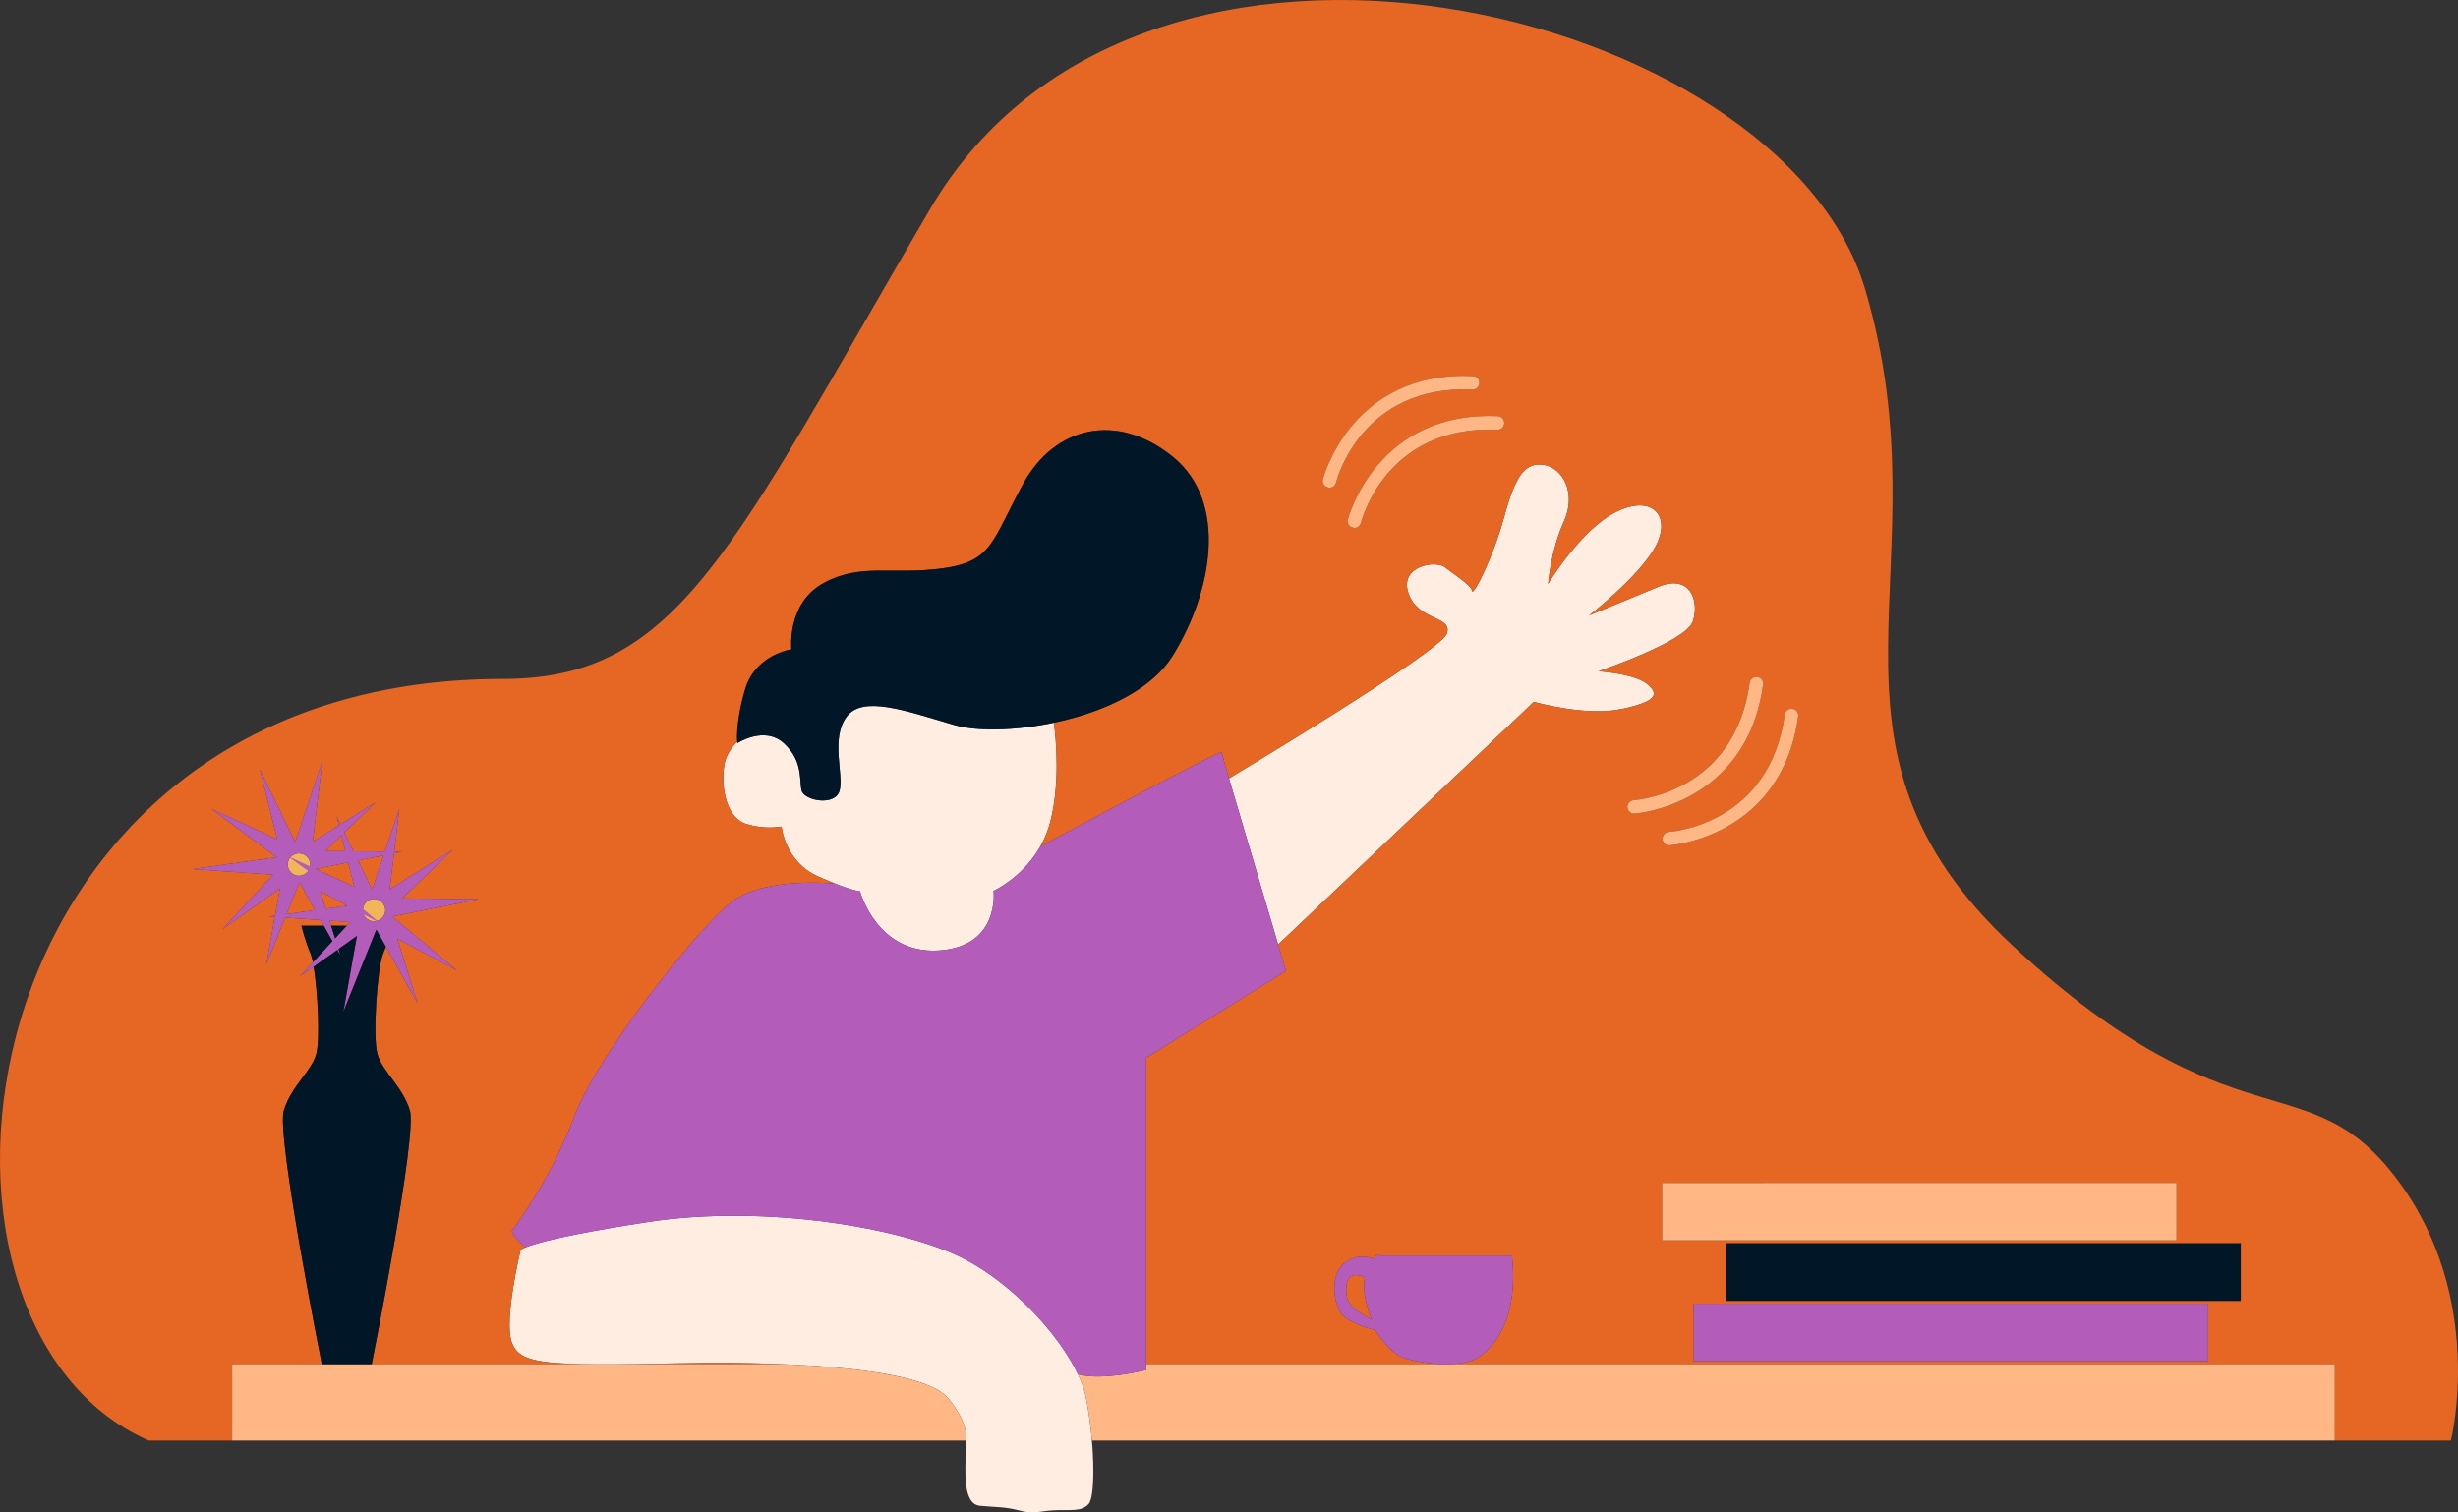 <svg xmlns="http://www.w3.org/2000/svg" xmlns:xlink="http://www.w3.org/1999/xlink" version="1.1" id="Layer_1" x="0px" y="0px" enable-background="new 0 0 595.28 595.28" xml:space="preserve" viewBox="57.37 159.86 498.71 306.9">
<rect x="57.37" y="159.86" width="498.71" height="306.9" fill="#333333" stroke="none"/>
<path id="color_x5F_6" fill="#F2B559" d="M120.315,335.297c0,1.247-1.021,2.268-2.296,2.268c-1.247,0-2.268-1.021-2.268-2.268  c0-1.248,1.02-2.268,2.268-2.268C119.294,333.029,120.315,334.049,120.315,335.297L120.315,335.297z M133.411,342.27L133.411,342.27  c-1.247-0.085-2.324,0.85-2.409,2.126c-0.113,1.247,0.85,2.324,2.098,2.409s2.353-0.85,2.438-2.098  C135.622,343.46,134.687,342.355,133.411,342.27L133.411,342.27z"/>
<path id="color_x5F_5" fill="#ffede1" d="M204.305,315.228c0.283-1.956,1.389-3.6,2.636-4.876c0,0.199,0.028,0.312,0.028,0.312  s5.471-3.6,9.439,0c3.94,3.6,3.09,7.568,3.6,9.609c0.51,2.069,6.86,3.26,7.71,0c0.879-3.26-1.871-10.46,1.389-14.938  c3.26-4.45,11.849-1.304,21.798,1.616c4.479,1.332,12.302,1.247,20.296-0.454c0.454,3.515,1.276,12.359-0.737,20.126  c-2.58,9.978-11.509,14.003-11.509,14.003s1.389,11.31-11.14,12.104c-12.529,0.766-15.959-12.019-15.959-12.019  s-1.729,0-8.504-3.005s-7.398-10.12-7.398-10.12s-3.345,0.68-7.2-0.539C204.901,325.857,203.597,320.018,204.305,315.228  L204.305,315.228z M393.887,278.916L393.887,278.916c-6.435,2.665-14.088,5.811-14.088,5.811s10.063-7.795,13.408-13.89  s-0.397-10.687-7.682-7.229c-7.285,3.43-14.06,14.74-14.06,14.74s0.539-6.803,3.203-12.643c2.636-5.839-0.255-10.914-4.054-11.509  c-3.77-0.595-5.754,2.069-8.05,10.545c-2.324,8.504-6.35,16.243-6.52,15.024c-0.17-1.191-3.713-3.345-5.499-4.791  c-1.814-1.474-9.354-0.34-7.398,5.301c1.984,5.669,8.844,4.479,7.824,8.079s-44.249,29.452-44.249,29.452l9.978,33.704  l51.874-49.238c0,0,10.375,3.005,17.745,1.474c7.398-1.559,7.739-3.09,5.159-5.159c-2.58-2.041-9.779-2.523-9.779-2.523  s17.773-5.981,19.134-10.12C402.22,281.835,400.321,276.251,393.887,278.916L393.887,278.916z M252.778,415.205L252.778,415.205  c-11.934-6.094-39.997-11.083-64.006-7.37c-24.038,3.685-25.767,5.641-25.767,5.641s-3.515,14.428-1.758,18.879  c1.758,4.479,6.917,4.649,34.044,4.139s50.117,1.531,54.567,7.2c4.479,5.669,3.43,7.909,3.43,11.168c0,3.26-0.68,10.205,2.92,10.545  c3.628,0.34,4.904,0.17,7.909,0.936c3.005,0.794,3.43,0.255,6.69,0s6.009,0.454,7.483-1.36c1.446-1.814,1.106-13.295-0.624-21.714  C275.965,434.85,264.712,421.3,252.778,415.205L252.778,415.205z"/>
<path id="color_x5F_4" fill="#e66724" d="M217.361,436.716c-0.255-0.012-0.51-0.023-0.766-0.034  C216.852,436.693,217.106,436.704,217.361,436.716z M216.125,436.664c-6.452-0.257-13.489-0.308-20.834-0.17  c-4.042,0.076-7.586,0.136-10.714,0.17H216.125z M115.525,345.36l5.754-0.822l-3.146-5.641L115.525,345.36z M127.855,343.63  l-5.499-2.948l1.105,3.572L127.855,343.63z M127.997,334.871l-6.576,1.304l7.823,3.6L127.997,334.871z M127.715,347.712l0.679-0.736  l-4.167-0.284l0.324,1.02h2.398H127.715z M206.971,310.663c0,0-0.014-0.102-0.028-0.284c0.003,0.178,0.026,0.286,0.026,0.286  S206.971,310.663,206.971,310.663z M334.274,419.287c0,0-0.454-0.765-2.041-0.68c-1.559,0.085-2.013,2.268-1.559,4.592  c0.454,2.353,4.932,4.337,4.932,4.337S333.537,422.348,334.274,419.287z M554.639,452.169h-23.555v-15.505H289.911v-62.135  l28.375-17.632c0,0-7.909-26.513-11.407-38.562l9.821,33.175l51.874-49.238c0,0,10.375,3.005,17.745,1.474  c7.398-1.559,7.739-3.09,5.159-5.159c-2.58-2.041-9.779-2.523-9.779-2.523s17.773-5.981,19.134-10.12  c1.387-4.109-0.512-9.693-6.946-7.028c-6.435,2.665-14.088,5.811-14.088,5.811s10.063-7.795,13.408-13.89  c3.345-6.095-0.397-10.687-7.682-7.229c-7.285,3.43-14.06,14.74-14.06,14.74s0.539-6.803,3.203-12.643  c2.636-5.839-0.255-10.914-4.054-11.509c-3.77-0.595-5.754,2.069-8.05,10.545c-2.324,8.504-6.35,16.243-6.52,15.024  c-0.17-1.191-3.713-3.345-5.499-4.791c-1.814-1.474-9.354-0.34-7.398,5.301c1.984,5.669,8.844,4.479,7.824,8.079  c-1.019,3.595-44.129,29.38-44.246,29.45c-0.904-3.121-1.478-5.156-1.478-5.298c0-0.68-36.794,19.106-36.794,19.107  c-0.265,0.467-0.545,0.909-0.832,1.337c1.181-1.766,2.206-3.864,2.843-6.327c2.012-7.763,1.192-16.602,0.738-20.12  c9.731-2.051,19.689-6.468,24.096-13.585c8.022-12.925,11.34-31.24,0.001-40.395c-11.339-9.155-23.925-6.179-30.331,5.5  s-6.179,15.789-16.469,17.178c-10.29,1.361-16.47-1.162-24.038,2.977c-7.54,4.11-6.52,13.436-6.52,13.436s-0.368,0.057-0.992,0.227  c-2.069,0.567-6.86,2.438-8.447,8.022c-1.724,5.998-1.638,9.488-1.562,10.49c-1.247,1.276-2.353,2.92-2.635,4.875  c-0.708,4.79,0.596,10.629,4.449,11.819c3.855,1.219,7.2,0.539,7.2,0.539s0.623,7.115,7.398,10.12  c1.333,0.591,2.464,1.063,3.432,1.444c-0.582-0.057-14.595-1.361-21.09,3.801c-6.633,5.244-27.014,30.642-31.805,43.483  c-4.819,12.813-11.679,21.742-12.586,23.103c-0.31,0.453,0.903,1.808,2.653,3.447c-0.8,0.326-0.951,0.492-0.951,0.492  s-3.515,14.428-1.758,18.879c1.217,3.1,4.068,4.135,14.697,4.31c-0.041,0-0.086-0.001-0.127-0.001h-71.348v15.505H87.574  c-54-23.471-38.834-154.545,71.887-154.545c35.773,0,46.403-26.588,86.627-95.357c42.832-73.247,172.687-40.848,189.666,16.158  c16.98,57.032-14.57,92.211,30.331,133.653s59.443,22.847,77.641,47.083C561.924,423.398,554.639,452.169,554.639,452.169z   M136.983,345.842l17.603-3.515l-15.619-0.168l10.261-9.864l-12.784,7.994l0.879-7.257l1.644-0.34h-1.616l1.049-8.759l-2.948,8.731  l-6.35-0.057l-1.871-3.827l6.378-6.123l-7.172,4.479l-0.765-1.616l0.454,1.843l-5.301,3.288l1.956-16.356l-5.528,16.441l-7.2-14.854  l3.572,14.287l-13.351-6.18l13.238,9.836l-17.178,2.381l16.441,1.134l-10.233,11.055l11.622-8.249l-0.992,5.527l-1.219,0.17  l1.162,0.085l-1.701,9.609l3.798-9.468l7.2,0.482l0.653,1.161h-4.535c0,0,0.709,2.977,1.871,5.698  c0.156,0.373,0.308,0.965,0.454,1.708l-2.695,2.913l2.855-2.02c0.823,5.041,1.325,14.824,0.52,17.723  c-0.992,3.572-5.017,6.435-6.576,11.424c-1.587,5.017,7.71,51.505,7.71,51.505h4.28h1.587h4.252c0,0,9.298-46.488,7.739-51.505  c-1.588-4.989-5.585-7.852-6.577-11.424c-1.021-3.572,0-17.603,1.134-20.324c0.206-0.483,0.397-0.973,0.574-1.454l6.427,11.461  l-4.11-13.096l12.104,6.463L136.983,345.842z M328.435,257.769c0.227-0.793,5.272-19.814,27.666-18.879  c0.737,0.085,1.389-0.539,1.417-1.304c0.028-0.765-0.539-1.389-1.304-1.417c-24.661-1.134-30.387,20.721-30.444,20.948  c-0.17,0.737,0.284,1.474,1.021,1.644c0.113,0.028,0.198,0.057,0.312,0.057C327.727,258.818,328.294,258.393,328.435,257.769z   M362.563,245.75c0.057-0.765-0.539-1.389-1.304-1.445c-24.632-1.077-30.358,20.749-30.415,20.947  c-0.198,0.737,0.255,1.502,0.992,1.672c0.113,0.028,0.227,0.057,0.34,0.057c0.595,0,1.162-0.425,1.332-1.049  c0.198-0.822,5.272-19.814,27.638-18.878C361.911,247.111,362.535,246.515,362.563,245.75z M364.151,414.638l-26.617,0.001  c0,0-1.191-0.539-1.191,0.737c0,0-3.43-1.701-6.548,1.105c-2.75,2.494-1.842,9.127,0.567,10.771  c2.381,1.673,5.981,2.495,5.981,2.495s2.75,4.422,5.528,5.527c2.75,1.105,11.679,2.466,15.449,0  C361.09,432.78,365.427,426.969,364.151,414.638z M419.483,304.853c-3.033,22.195-22.677,23.754-23.527,23.811  c-0.737,0.057-1.304,0.708-1.276,1.446c0.057,0.737,0.652,1.304,1.389,1.304c0.028,0,0.057-0.028,0.085-0.028  c0.227,0,22.706-1.701,26.05-26.164c0.113-0.737-0.397-1.446-1.162-1.531C420.305,303.578,419.596,304.088,419.483,304.853z   M389.039,324.95c0.227,0,22.706-1.729,26.05-26.164c0.113-0.766-0.397-1.446-1.162-1.559c-0.765-0.085-1.446,0.425-1.559,1.19  c-3.033,22.167-22.677,23.754-23.528,23.811c-0.737,0.028-1.304,0.68-1.276,1.446c0.058,0.738,0.653,1.276,1.39,1.276  C388.982,324.95,389.011,324.95,389.039,324.95z M394.595,411.549h104.372v-11.65H394.595V411.549z M505.374,424.39H401.002v11.679  h104.372V424.39z M512.007,412.144H407.635v11.679h104.372V412.144z M231.856,340.711c0,0-0.543-0.001-2.207-0.527  C231.285,340.704,231.844,340.712,231.856,340.711L231.856,340.711z M229.181,340.03c0.114,0.038,0.219,0.073,0.324,0.107  C229.402,340.104,229.293,340.068,229.181,340.03z M135.196,333.454l-5.187,1.021l2.863,5.896L135.196,333.454z M126.636,329.372  l-3.288,3.175l4.082,0.028L126.636,329.372z"/>
<path id="color_x5F_3" fill="#ffb785" d="M419.483,304.853c0.113-0.765,0.822-1.275,1.559-1.162  c0.765,0.085,1.275,0.794,1.162,1.531c-3.344,24.463-25.823,26.164-26.05,26.164c-0.028,0-0.057,0.028-0.085,0.028  c-0.737,0-1.332-0.567-1.389-1.304c-0.028-0.738,0.539-1.389,1.276-1.446C396.806,328.607,416.45,327.048,419.483,304.853z   M394.595,411.549h104.372v-11.65H394.595V411.549z M330.844,265.252c-0.198,0.737,0.255,1.502,0.992,1.672  c0.113,0.028,0.227,0.057,0.34,0.057c0.595,0,1.162-0.425,1.332-1.049c0.198-0.822,5.272-19.814,27.638-18.878  c0.765,0.057,1.389-0.539,1.417-1.304c0.057-0.765-0.539-1.389-1.304-1.445C336.627,243.228,330.901,265.054,330.844,265.252z   M388.954,324.95c0.028,0,0.057,0,0.085,0c0.227,0,22.706-1.729,26.05-26.164c0.113-0.766-0.397-1.446-1.162-1.559  c-0.765-0.085-1.446,0.425-1.559,1.19c-3.033,22.167-22.677,23.754-23.528,23.811c-0.737,0.028-1.304,0.68-1.276,1.446  C387.622,324.412,388.217,324.95,388.954,324.95z M326.791,258.761c0.113,0.028,0.198,0.057,0.312,0.057  c0.624,0,1.191-0.425,1.332-1.049c0.227-0.793,5.272-19.814,27.666-18.879c0.737,0.085,1.389-0.539,1.417-1.304  c0.028-0.765-0.539-1.389-1.304-1.417c-24.661-1.134-30.387,20.721-30.444,20.948C325.6,257.854,326.054,258.591,326.791,258.761z   M289.911,436.664v1.191c0,0-8.816,2.239-13.833,0.879c-0.034-0.073-0.077-0.149-0.113-0.222c0.82,1.693,1.409,3.295,1.702,4.756  c0.567,2.778,0.992,5.896,1.247,8.901h252.17v-15.505H289.911z M275.755,438.099c-0.204-0.406-0.415-0.814-0.645-1.228  C275.339,437.286,275.552,437.694,275.755,438.099z M216.182,436.664h-31.691c-3.345,0.028-6.208,0.028-8.674,0h-71.348v15.505  h148.932c0.029-2.155-0.368-4.451-3.543-8.476C246.627,439.583,233.531,437.372,216.182,436.664z"/>
<path id="color_x5F_2" fill="#b45cba" d="M305.247,312.506c0,0.681,13.039,44.391,13.039,44.391l-28.375,17.632v63.326  c0,0-8.816,2.239-13.833,0.879c-3.855-8.135-13.323-18.454-23.301-23.528c-11.934-6.094-39.997-11.083-64.006-7.37  c-17.065,2.607-22.876,4.365-24.803,5.159c-1.757-1.644-2.976-3.004-2.665-3.458c0.907-1.361,7.767-10.29,12.586-23.103  c4.791-12.841,25.172-38.239,31.805-43.483c6.633-5.272,21.118-3.798,21.118-3.798c3.912,1.559,5.046,1.559,5.046,1.559  s3.43,12.784,15.959,12.019c12.529-0.793,11.14-12.104,11.14-12.104s5.896-2.665,9.496-9.014  C268.453,331.612,305.247,311.826,305.247,312.506L305.247,312.506z M154.586,342.327L154.586,342.327l-17.603,3.515l13.096,10.942  l-12.104-6.463l4.11,13.096l-8.362-14.911l-6.69,16.668l2.75-15.392l-3.742,2.665l0.425,1.332l-0.652-1.162l-7.654,5.414l6.661-7.2  l-2.409-4.28l-7.2-0.482l-3.798,9.468l1.701-9.609l-1.162-0.085l1.219-0.17l0.992-5.527l-11.622,8.249l10.233-11.055l-16.441-1.134  l17.178-2.381l-13.238-9.836l13.351,6.18l-3.572-14.287l7.2,14.854l5.528-16.441l-1.956,16.356l5.301-3.288l-0.454-1.843  l0.765,1.616l7.172-4.479l-6.378,6.123l1.871,3.827l6.35,0.057l2.948-8.731l-1.049,8.759h1.616l-1.644,0.34l-0.879,7.257  l12.784-7.994l-10.261,9.864L154.586,342.327z M123.348,332.547L123.348,332.547l4.082,0.028l-0.794-3.203L123.348,332.547z   M116.29,333.823L116.29,333.823l3.969,1.842c0.028-0.142,0.057-0.255,0.057-0.368c0-1.248-1.021-2.268-2.296-2.268  C117.339,333.029,116.715,333.341,116.29,333.823L116.29,333.823z M115.751,335.297L115.751,335.297c0,1.247,1.02,2.268,2.268,2.268  c0.765,0,1.446-0.369,1.871-0.964l-3.657-2.693C115.95,334.276,115.751,334.758,115.751,335.297L115.751,335.297z M121.279,344.538  L121.279,344.538l-3.146-5.641l-2.608,6.463L121.279,344.538z M123.461,344.254L123.461,344.254l4.394-0.624l-5.499-2.948  L123.461,344.254z M128.394,346.976L128.394,346.976l-4.167-0.284l1.134,3.572L128.394,346.976z M129.244,339.775L129.244,339.775  l-1.247-4.904l-6.576,1.304L129.244,339.775z M130.009,334.475L130.009,334.475l2.863,5.896l2.324-6.917L130.009,334.475z   M133.723,346.777L133.723,346.777l-2.551-1.389c0.312,0.793,1.049,1.36,1.928,1.417  C133.326,346.833,133.524,346.805,133.723,346.777L133.723,346.777z M135.537,344.708L135.537,344.708  c0.085-1.247-0.85-2.353-2.126-2.438c-1.219-0.085-2.268,0.793-2.409,2.012l2.92,2.438  C134.8,346.437,135.452,345.671,135.537,344.708L135.537,344.708z M364.151,414.638L364.151,414.638  c1.276,12.331-3.061,18.142-6.831,20.636c-3.77,2.466-12.699,1.105-15.449,0c-2.778-1.105-5.528-5.527-5.528-5.527  s-3.6-0.822-5.981-2.495c-2.409-1.644-3.317-8.277-0.567-10.771c3.118-2.806,6.548-1.105,6.548-1.105  c0-1.276,1.191-0.737,1.191-0.737L364.151,414.638L364.151,414.638z M335.606,427.536L335.606,427.536c0,0-2.069-5.188-1.332-8.249  c0,0-0.454-0.765-2.041-0.68c-1.559,0.085-2.013,2.268-1.559,4.592C331.128,425.552,335.606,427.536,335.606,427.536  L335.606,427.536z M401.002,424.39L401.002,424.39v11.679h104.372V424.39H401.002z"/>
<path id="color_x5F_1" fill="#011627" d="M124.821,350.831l-3.966,4.287c-0.146-0.743-0.298-1.335-0.454-1.708  c-1.162-2.721-1.871-5.698-1.871-5.698h4.535L124.821,350.831z M216.41,310.663c3.94,3.6,3.09,7.568,3.6,9.609  c0.51,2.069,6.86,3.26,7.71,0c0.879-3.259-1.871-10.459,1.389-14.938c3.259-4.45,11.848-1.304,21.798,1.616  c9.95,2.948,36.369-1.077,44.391-14.032c8.022-12.925,11.34-31.24,0.001-40.395c-11.339-9.155-23.925-6.179-30.331,5.5  s-6.179,15.789-16.469,17.178c-10.29,1.361-16.47-1.162-24.038,2.977c-7.54,4.11-6.52,13.436-6.52,13.436s-0.368,0.057-0.992,0.227  c-2.069,0.567-6.86,2.438-8.447,8.022c-2.07,7.2-1.531,10.8-1.531,10.8S212.441,307.063,216.41,310.663z M133.95,373.734  c-1.021-3.572,0-17.603,1.134-20.324c0.206-0.483,0.397-0.973,0.574-1.454l-1.935-3.45l-6.69,16.668l2.75-15.392l-3.742,2.665  l0.425,1.332l-0.652-1.162l-4.799,3.394c0.823,5.041,1.325,14.824,0.52,17.723c-0.992,3.572-5.017,6.435-6.576,11.424  c-1.587,5.017,7.71,51.505,7.71,51.505h4.28h1.587h4.252c0,0,9.298-46.488,7.739-51.505  C138.939,380.169,134.942,377.306,133.95,373.734z M407.635,412.144v11.679h104.372v-11.679H407.635z M127.715,347.712h-0.766  h-2.398l0.81,2.552L127.715,347.712z"/>
</svg>